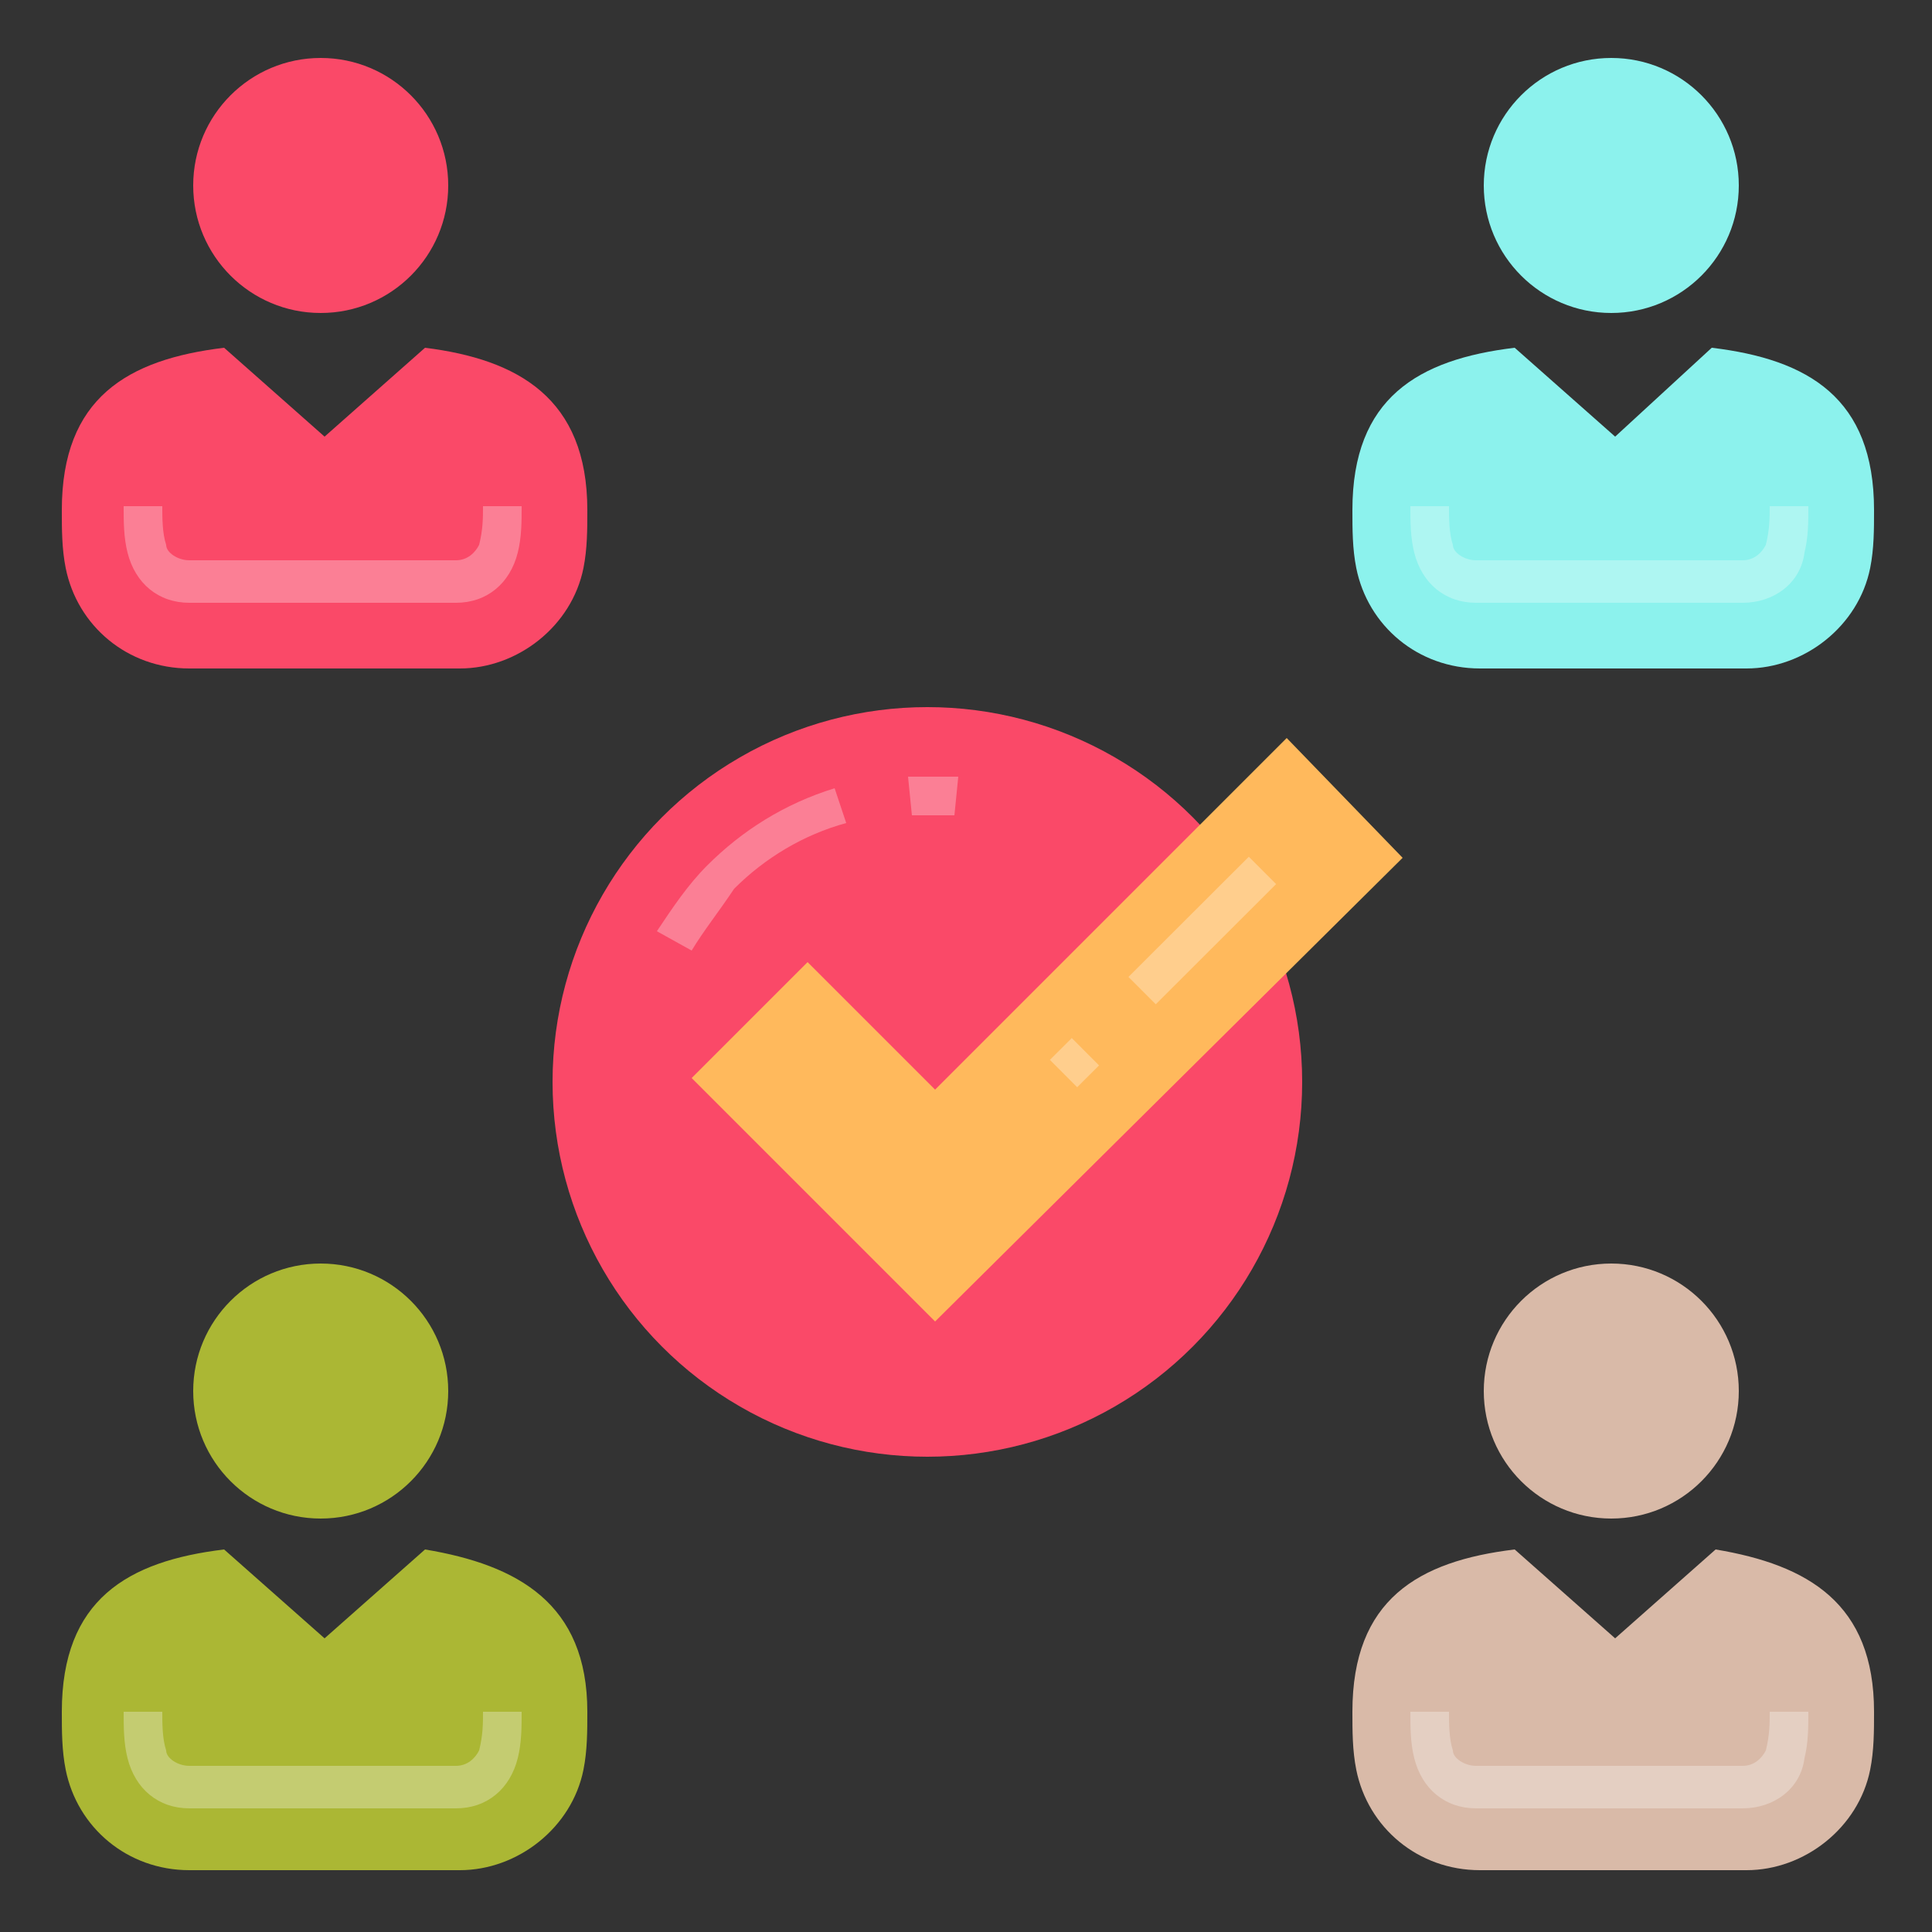 <?xml version="1.0" encoding="utf-8"?>
<!-- Generator: Adobe Illustrator 18.0.0, SVG Export Plug-In . SVG Version: 6.00 Build 0)  -->
<!DOCTYPE svg PUBLIC "-//W3C//DTD SVG 1.1//EN" "http://www.w3.org/Graphics/SVG/1.1/DTD/svg11.dtd">
<svg version="1.1" id="Layer_1" xmlns="http://www.w3.org/2000/svg" xmlns:xlink="http://www.w3.org/1999/xlink" x="0px" y="0px"
	 viewBox="0 0 50 50" enable-background="new 0 0 50 50" xml:space="preserve">
<rect x="0" y="0" width="50" height="50" fill="#333333" stroke="none"/>
<g>
	<g>
		<g>
			<path fill="#8CF2ED" d="M48.5,13.2c0,0.5,0,1-0.1,1.5c-0.3,1.5-1.7,2.6-3.2,2.6h-6.9c-1.6,0-2.9-1.1-3.2-2.6
				c-0.1-0.5-0.1-1-0.1-1.5c0-2.9,1.7-3.9,4.2-4.2l2.6,2.3L44.3,9C46.8,9.3,48.5,10.3,48.5,13.2z"/>
		</g>
		<g opacity="0.3">
			<path fill="#FFFFFF" d="M45.1,15.6h-6.9c-0.8,0-1.4-0.5-1.6-1.3c-0.1-0.4-0.1-0.8-0.1-1.2h1c0,0.3,0,0.7,0.1,1
				c0,0.2,0.3,0.4,0.6,0.4h6.9c0.3,0,0.5-0.2,0.6-0.4c0.1-0.4,0.1-0.7,0.1-1h1c0,0.4,0,0.8-0.1,1.2C46.6,15.1,45.9,15.6,45.1,15.6z"
				/>
		</g>
		<g>
			<ellipse fill="#8CF2ED" cx="41.7" cy="4.8" rx="3.3" ry="3.3"/>
		</g>
	</g>
	<g>
		<g>
			<ellipse fill="#FA4968" cx="8.3" cy="4.8" rx="3.3" ry="3.3"/>
		</g>
		<g>
			<path fill="#FA4968" d="M15.2,13.2c0,0.5,0,1-0.1,1.5c-0.3,1.5-1.7,2.6-3.2,2.6h-7c-1.6,0-2.9-1.1-3.2-2.6
				c-0.1-0.5-0.1-1-0.1-1.5c0-2.9,1.7-3.9,4.2-4.2l2.6,2.3L11,9C13.4,9.3,15.2,10.3,15.2,13.2z"/>
		</g>
		<g opacity="0.3">
			<path fill="#FFFFFF" d="M11.8,15.6H4.9c-0.8,0-1.4-0.5-1.6-1.3c-0.1-0.4-0.1-0.8-0.1-1.2h1c0,0.3,0,0.7,0.1,1
				c0,0.2,0.3,0.4,0.6,0.4h6.9c0.3,0,0.5-0.2,0.6-0.4c0.1-0.4,0.1-0.7,0.1-1h1c0,0.4,0,0.8-0.1,1.2C13.2,15.1,12.6,15.6,11.8,15.6z"
				/>
		</g>
	</g>
	<g>
		<g>
			<path fill="#D9BAA8" d="M48.5,44.3c0,0.5,0,1-0.1,1.5c-0.3,1.5-1.7,2.6-3.2,2.6h-6.9c-1.6,0-2.9-1.1-3.2-2.6
				c-0.1-0.5-0.1-1-0.1-1.5c0-2.9,1.7-3.9,4.2-4.2l2.6,2.3l2.6-2.3C46.8,40.5,48.5,41.5,48.5,44.3z"/>
		</g>
		<g opacity="0.3">
			<path fill="#FFFFFF" d="M45.1,46.8h-6.9c-0.8,0-1.4-0.5-1.6-1.3c-0.1-0.4-0.1-0.8-0.1-1.2h1c0,0.3,0,0.7,0.1,1
				c0,0.2,0.3,0.4,0.6,0.4h6.9c0.3,0,0.5-0.2,0.6-0.4c0.1-0.4,0.1-0.7,0.1-1h1c0,0.4,0,0.8-0.1,1.2C46.6,46.3,45.9,46.8,45.1,46.8z"
				/>
		</g>
		<g>
			<ellipse fill="#D9BAA8" cx="41.7" cy="36" rx="3.3" ry="3.3"/>
		</g>
	</g>
	<g>
		<g>
			<ellipse fill="#ABB734" cx="8.3" cy="36" rx="3.3" ry="3.3"/>
		</g>
		<g>
			<path fill="#ABB734" d="M15.2,44.3c0,0.5,0,1-0.1,1.5c-0.3,1.5-1.7,2.6-3.2,2.6h-7c-1.6,0-2.9-1.1-3.2-2.6
				c-0.1-0.5-0.1-1-0.1-1.5c0-2.9,1.7-3.9,4.2-4.2l2.6,2.3l2.6-2.3C13.4,40.5,15.2,41.5,15.2,44.3z"/>
		</g>
		<g opacity="0.3">
			<path fill="#FFFFFF" d="M11.8,46.8H4.9c-0.8,0-1.4-0.5-1.6-1.3c-0.1-0.4-0.1-0.8-0.1-1.2h1c0,0.3,0,0.7,0.1,1
				c0,0.2,0.3,0.4,0.6,0.4h6.9c0.3,0,0.5-0.2,0.6-0.4c0.1-0.4,0.1-0.7,0.1-1h1c0,0.4,0,0.8-0.1,1.2C13.2,46.3,12.6,46.8,11.8,46.8z"
				/>
		</g>
	</g>
	<g>
		<g>
			<circle fill="#FA4968" cx="24" cy="28" r="9.7"/>
		</g>
		<g opacity="0.3">
			<path fill="#FFFFFF" d="M17.9,24.6L17,24.1c0.4-0.6,0.8-1.2,1.3-1.7c0.9-0.9,2-1.6,3.3-2l0.3,0.9c-1.1,0.3-2.1,0.9-2.9,1.7
				C18.6,23.6,18.2,24.1,17.9,24.6z"/>
		</g>
		<g opacity="0.3">
			<path fill="#FFFFFF" d="M24.7,21.1c-0.4,0-0.8,0-1.1,0l-0.1-1c0.4,0,0.9,0,1.3,0L24.7,21.1z"/>
		</g>
		<g>
			<g>
				<polygon fill="#FFB95C" points="20.9,24.9 17.9,27.9 24.2,34.2 36.3,22.2 33.3,19.1 24.2,28.2 				"/>
			</g>
			<g opacity="0.3">
				<g>
					
						<rect x="30.6" y="21.9" transform="matrix(-0.707 -0.708 0.708 -0.707 36.04 63.139)" fill="#FFFFFF" width="1" height="4.4"/>
				</g>
				<g>
					
						<rect x="27.3" y="27" transform="matrix(-0.706 -0.708 0.708 -0.706 28.035 66.528)" fill="#FFFFFF" width="1" height="0.8"/>
				</g>
			</g>
		</g>
	</g>
</g>
</svg>
